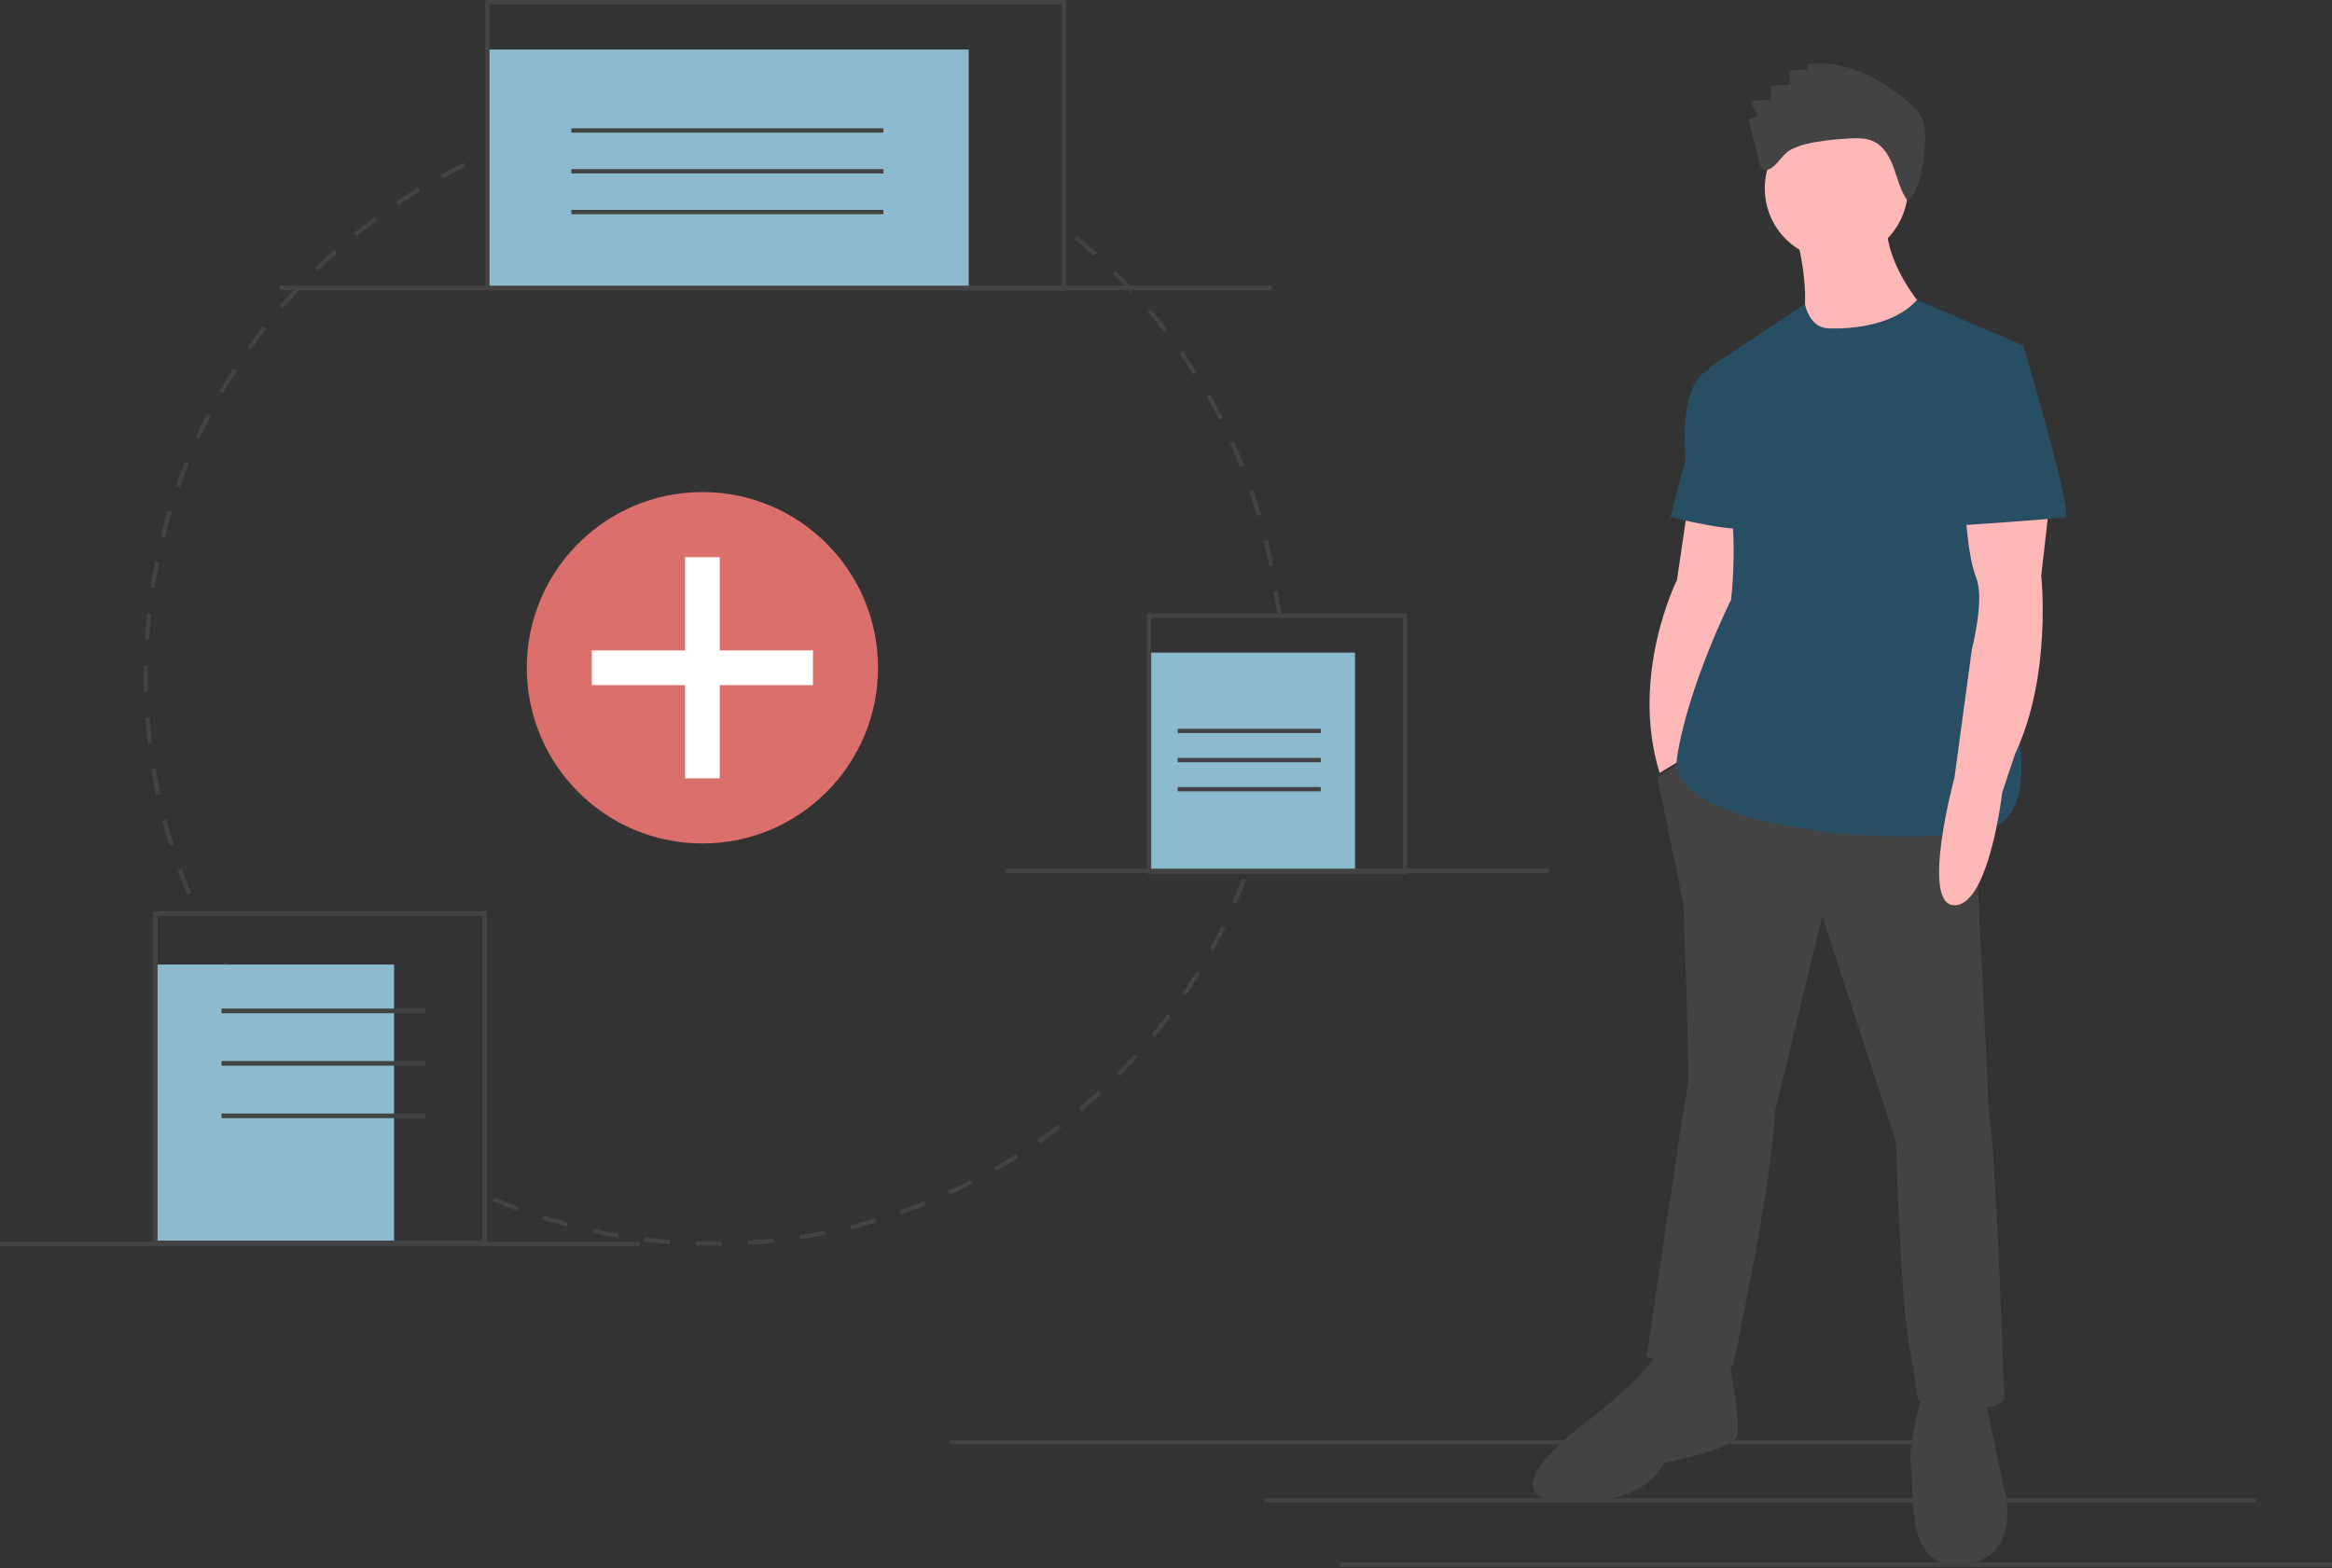 <svg width="400" height="269" viewBox="0 0 400 269" fill="none" xmlns="http://www.w3.org/2000/svg">
<rect x="0" y="0" width="400" height="269" fill="#333333" stroke="none"/>
<g clip-path="url(#clip0)">
<path d="M400 268H229.84V268.744H400V268Z" fill="#434343"/>
<path d="M386.983 257H216.823V257.744H386.983V257Z" fill="#434343"/>
<path d="M333.058 247H162.898V247.744H333.058V247Z" fill="#434343"/>
<path d="M122.448 213.704C121.416 213.704 120.374 213.688 119.351 213.656L119.374 212.912C120.843 212.958 122.342 212.971 123.818 212.95L123.828 213.695C123.369 213.701 122.909 213.704 122.448 213.704ZM128.304 213.531L128.26 212.789C129.731 212.702 131.221 212.58 132.689 212.426L132.767 213.166C131.288 213.321 129.786 213.444 128.304 213.531H128.304ZM114.88 213.416C113.396 213.302 111.897 213.153 110.423 212.972L110.514 212.234C111.976 212.413 113.464 212.561 114.936 212.674L114.88 213.416ZM137.208 212.597L137.097 211.862C138.558 211.64 140.031 211.382 141.474 211.096L141.619 211.825C140.165 212.114 138.681 212.374 137.208 212.597ZM105.993 212.325C104.527 212.077 103.048 211.791 101.596 211.476L101.754 210.748C103.194 211.061 104.662 211.345 106.117 211.591L105.993 212.325ZM145.99 210.851L145.811 210.129C147.246 209.774 148.689 209.381 150.1 208.963L150.311 209.676C148.889 210.098 147.436 210.494 145.99 210.851ZM97.243 210.424C95.805 210.042 94.359 209.621 92.943 209.173L93.167 208.464C94.572 208.908 96.007 209.326 97.434 209.705L97.243 210.424ZM154.574 208.303L154.33 207.601C155.722 207.116 157.123 206.593 158.493 206.044L158.769 206.735C157.389 207.288 155.977 207.815 154.574 208.303ZM88.694 207.721C87.298 207.207 85.893 206.653 84.518 206.074L84.807 205.388C86.171 205.963 87.565 206.512 88.951 207.022L88.694 207.721ZM162.878 204.979L162.57 204.302C163.907 203.694 165.251 203.045 166.565 202.373L166.904 203.036C165.58 203.713 164.225 204.367 162.878 204.979ZM170.836 200.909L170.468 200.263C171.75 199.531 173.03 198.762 174.272 197.976L174.669 198.604C173.418 199.396 172.129 200.172 170.836 200.909ZM178.394 196.126L177.969 195.516C179.176 194.672 180.381 193.788 181.55 192.889L182.004 193.479C180.826 194.385 179.611 195.275 178.394 196.126ZM65.03 195.078C63.83 194.205 62.631 193.292 61.466 192.361L61.93 191.78C63.086 192.703 64.276 193.61 65.467 194.475L65.03 195.078ZM185.489 190.67L185.01 190.101C186.135 189.151 187.255 188.161 188.339 187.158L188.844 187.705C187.752 188.715 186.623 189.713 185.489 190.67ZM58.029 189.485C56.911 188.506 55.8 187.487 54.728 186.457L55.243 185.92C56.307 186.942 57.41 187.953 58.519 188.926L58.029 189.485ZM192.061 184.588L191.532 184.066C192.57 183.014 193.596 181.926 194.582 180.831L195.135 181.329C194.141 182.432 193.107 183.529 192.061 184.588ZM51.569 183.282C50.543 182.203 49.53 181.087 48.557 179.967L49.119 179.479C50.084 180.591 51.089 181.698 52.108 182.769L51.569 183.282ZM198.057 177.932L197.482 177.459C198.419 176.318 199.342 175.14 200.226 173.959L200.821 174.404C199.931 175.595 199.001 176.782 198.057 177.932ZM45.701 176.519C44.78 175.354 43.873 174.152 43.005 172.946L43.608 172.511C44.47 173.708 45.37 174.901 46.284 176.058L45.701 176.519ZM203.423 170.753L202.807 170.335C203.637 169.113 204.449 167.856 205.222 166.597L205.856 166.986C205.077 168.255 204.258 169.522 203.423 170.753ZM40.475 169.254C39.665 168.011 38.872 166.732 38.117 165.452L38.758 165.074C39.507 166.344 40.294 167.614 41.098 168.847L40.475 169.254ZM208.114 163.111L207.463 162.751C208.177 161.459 208.871 160.131 209.526 158.805L210.193 159.135C209.533 160.471 208.834 161.808 208.114 163.111ZM212.086 155.067L211.405 154.768C211.998 153.414 212.567 152.027 213.097 150.646L213.791 150.913C213.257 152.305 212.683 153.702 212.086 155.067ZM32.124 153.461C31.554 152.092 31.008 150.691 30.501 149.298L31.2 149.043C31.703 150.426 32.245 151.816 32.81 153.175L32.124 153.461ZM215.303 146.684L214.597 146.45C215.061 145.05 215.499 143.62 215.898 142.199L216.614 142.4C216.212 143.833 215.77 145.274 215.303 146.684ZM29.069 145.053C28.626 143.635 28.21 142.186 27.832 140.747L28.552 140.558C28.927 141.986 29.339 143.424 29.779 144.831L29.069 145.053ZM217.727 138.06L217.002 137.892C217.335 136.457 217.64 134.993 217.907 133.539L218.639 133.674C218.369 135.139 218.062 136.614 217.727 138.06ZM26.797 136.388C26.487 134.935 26.206 133.454 25.962 131.987L26.696 131.864C26.938 133.321 27.216 134.79 27.524 136.233L26.797 136.388ZM219.348 129.251L218.61 129.15C218.811 127.692 218.979 126.206 219.113 124.732L219.854 124.799C219.719 126.285 219.549 127.782 219.348 129.251H219.348ZM25.331 127.552C25.156 126.079 25.012 124.578 24.903 123.093L25.645 123.038C25.752 124.513 25.895 126.002 26.07 127.464L25.331 127.552ZM220.156 120.33L219.413 120.297C219.48 118.822 219.513 117.327 219.513 115.852H220.257C220.257 117.338 220.223 118.845 220.156 120.33ZM24.677 118.618C24.652 117.706 24.639 116.775 24.639 115.852C24.639 115.279 24.644 114.708 24.654 114.137L25.397 114.15C25.388 114.717 25.383 115.284 25.383 115.852C25.383 116.768 25.396 117.692 25.421 118.598L24.677 118.618ZM25.574 109.708L24.832 109.662C24.924 108.175 25.053 106.673 25.212 105.198L25.952 105.278C25.793 106.742 25.666 108.232 25.574 109.708H25.574ZM219.033 105.168C218.884 103.701 218.68 102.986 218.464 101.525L219.2 101.417C219.417 102.889 219.604 104.012 219.754 105.49L219.033 105.168ZM26.531 100.871L25.796 100.757C26.023 99.285 26.288 97.801 26.583 96.346L27.312 96.494C27.02 97.938 26.757 99.41 26.531 100.871H26.531ZM217.714 97.144C217.43 95.693 217.11 94.231 216.762 92.801L217.485 92.626C217.835 94.066 218.158 95.539 218.444 97.001L217.714 97.144ZM28.293 92.158L27.571 91.977C27.932 90.536 28.332 89.083 28.76 87.658L29.472 87.872C29.048 89.286 28.651 90.728 28.293 92.158ZM215.612 88.507C215.197 87.09 214.744 85.665 214.265 84.27L214.968 84.028C215.451 85.433 215.908 86.87 216.326 88.297L215.612 88.507ZM30.853 83.633L30.151 83.386C30.646 81.979 31.179 80.566 31.738 79.185L32.427 79.464C31.873 80.834 31.343 82.237 30.853 83.633ZM212.723 80.1C212.181 78.731 211.6 77.356 210.996 76.015L211.674 75.71C212.283 77.061 212.868 78.446 213.415 79.826L212.723 80.1ZM34.191 75.374L33.515 75.063C34.137 73.71 34.798 72.353 35.481 71.029L36.142 71.371C35.464 72.684 34.808 74.031 34.191 75.374ZM209.083 72.012C208.417 70.699 207.712 69.382 206.987 68.1L207.634 67.734C208.365 69.026 209.075 70.352 209.746 71.676L209.083 72.012ZM38.274 67.462L37.629 67.091C38.371 65.802 39.154 64.512 39.955 63.256L40.582 63.657C39.786 64.903 39.01 66.183 38.274 67.462ZM204.713 64.287C203.927 63.035 203.104 61.788 202.267 60.58L202.878 60.156C203.722 61.373 204.551 62.63 205.343 63.891L204.713 64.287ZM43.061 59.962L42.453 59.533C43.311 58.316 44.207 57.104 45.118 55.929L45.706 56.385C44.802 57.551 43.912 58.755 43.061 59.962ZM199.654 56.988C198.757 55.814 197.824 54.646 196.879 53.518L197.449 53.04C198.401 54.177 199.342 55.353 200.245 56.537L199.654 56.988ZM48.511 52.933L47.944 52.451C48.907 51.32 49.91 50.194 50.925 49.106L51.469 49.613C50.461 50.694 49.466 51.811 48.511 52.933ZM193.949 50.177C192.949 49.089 191.913 48.011 190.868 46.972L191.393 46.444C192.445 47.491 193.49 48.577 194.496 49.673L193.949 50.177ZM54.574 46.432L54.054 45.901C55.118 44.86 56.218 43.83 57.325 42.842L57.821 43.397C56.722 44.378 55.63 45.399 54.574 46.432V46.432ZM187.646 43.91C186.551 42.916 185.42 41.937 184.286 40.998L184.76 40.424C185.903 41.37 187.042 42.358 188.146 43.359L187.646 43.91ZM61.201 40.512L60.731 39.935C61.882 38.998 63.071 38.074 64.265 37.188L64.708 37.786C63.523 38.665 62.343 39.582 61.201 40.512V40.512ZM68.335 35.223L67.92 34.605C69.151 33.777 70.418 32.965 71.687 32.193L72.073 32.829C70.814 33.595 69.557 34.401 68.335 35.223ZM75.917 30.609L75.56 29.956C76.862 29.243 78.198 28.551 79.529 27.899L79.856 28.568C78.535 29.214 77.21 29.901 75.917 30.609H75.917ZM165.682 28.885C164.358 28.225 163.003 27.588 161.652 26.991L161.953 26.31C163.314 26.912 164.68 27.554 166.014 28.219L165.682 28.885ZM83.884 26.71L83.588 26.027C84.949 25.437 86.342 24.871 87.726 24.345L87.99 25.041C86.616 25.563 85.234 26.125 83.884 26.71H83.884ZM157.539 25.284C156.161 24.749 154.752 24.239 153.349 23.769L153.586 23.063C154.999 23.538 156.42 24.051 157.807 24.59L157.539 25.284ZM92.18 23.558L91.948 22.851C93.362 22.388 94.804 21.951 96.235 21.554L96.433 22.271C95.014 22.665 93.583 23.098 92.18 23.558ZM149.104 22.452C147.685 22.047 146.239 21.671 144.804 21.332L144.974 20.608C146.421 20.949 147.878 21.329 149.308 21.736L149.104 22.452ZM100.742 21.181L100.576 20.456C102.025 20.125 103.502 19.823 104.964 19.559L105.096 20.291C103.645 20.553 102.18 20.853 100.742 21.181ZM140.456 20.412C139.008 20.14 137.532 19.898 136.071 19.693L136.174 18.956C137.647 19.163 139.134 19.407 140.593 19.681L140.456 20.412ZM109.486 19.602L109.388 18.865C110.86 18.668 112.357 18.503 113.838 18.374L113.903 19.115C112.433 19.244 110.947 19.407 109.486 19.602ZM131.657 19.176C130.192 19.038 128.701 18.931 127.225 18.86L127.261 18.116C128.748 18.188 130.251 18.296 131.727 18.435L131.657 19.176ZM118.338 18.83L118.307 18.087C119.674 18.029 121.067 18 122.448 18L122.785 18L122.782 18.745L122.448 18.744C121.077 18.744 119.694 18.773 118.338 18.83Z" fill="#434343"/>
<path d="M289.508 86.825L287.648 99.475C287.648 99.475 279.467 115.845 284.673 132.588L291.367 128.496C291.367 128.496 296.574 108.404 296.574 106.916C296.574 105.428 298.805 87.941 298.805 87.941L289.508 86.825Z" fill="#FFB8B8"/>
<path d="M293.227 127.379L284.301 133.332L288.764 155.284C288.764 155.284 289.88 185.049 289.508 186.165C289.136 187.281 282.442 232.673 282.442 232.673C282.442 232.673 290.251 236.393 297.318 234.161C297.318 234.161 304.384 200.675 304.384 191.002L312.565 157.144L325.21 195.839C325.21 195.839 325.954 221.883 327.441 230.44C328.929 238.998 328.929 240.114 328.929 240.114C328.929 240.114 340.83 243.462 343.805 240.114C343.805 240.114 342.317 196.211 341.201 191.746L338.598 138.541L293.227 127.379Z" fill="#434343"/>
<path d="M285.417 232.673C285.417 232.673 284.673 231.556 282.442 234.533C280.21 237.509 273.144 243.09 273.144 243.09C273.144 243.09 253.806 256.857 268.31 257.601C282.814 258.345 285.417 250.904 285.417 250.904C285.417 250.904 297.69 248.671 298.061 246.067C298.433 243.462 296.574 233.045 296.574 233.045L285.417 232.673Z" fill="#434343"/>
<path d="M329.673 239.37C329.673 239.37 327.07 248.299 327.813 252.02C328.557 255.74 326.326 269.507 336.739 268.39C347.152 267.274 343.805 255.368 343.805 255.368L340.458 240.114L329.673 239.37Z" fill="#434343"/>
<path d="M314.983 44.596C321.761 44.596 327.255 39.099 327.255 32.318C327.255 25.537 321.761 20.04 314.983 20.04C308.205 20.04 302.71 25.537 302.71 32.318C302.71 39.099 308.205 44.596 314.983 44.596Z" fill="#FFB8B8"/>
<path d="M307.731 38.829C307.731 38.829 311.45 51.851 308.475 56.688C305.499 61.525 328.557 57.432 330.045 52.967C330.045 52.967 322.607 44.782 323.722 36.969L307.731 38.829Z" fill="#FFB8B8"/>
<path d="M313.681 56.316C313.681 56.316 323.862 57.004 328.813 51.451L347.152 59.292L339.342 102.451C339.342 102.451 354.962 138.913 340.83 142.262C326.698 145.61 285.789 142.262 287.648 129.984C289.508 117.706 296.946 102.823 296.946 102.823C296.946 102.823 298.805 86.453 294.714 79.011C290.623 71.57 293.227 63.013 293.227 63.013L309.597 52.162C309.597 52.162 310.334 56.316 313.681 56.316Z" fill="#284E63"/>
<path d="M297.69 63.385H293.227C293.227 63.385 288.02 64.501 289.136 78.639L286.533 88.685C286.533 88.685 299.549 92.034 301.409 90.173C303.268 88.313 297.69 63.385 297.69 63.385Z" fill="#284E63"/>
<path d="M351.615 85.709L350.127 98.731C350.127 98.731 351.987 115.846 345.665 129.24L343.433 135.937C343.433 135.937 341.202 155.284 335.252 155.284C329.301 155.284 335.252 133.332 335.252 133.332L338.227 111.381C338.227 111.381 340.458 102.823 338.971 99.103C337.483 95.382 337.111 87.569 337.111 87.569L351.615 85.709Z" fill="#FFB8B8"/>
<path d="M311.968 24.284C313.789 23.999 315.625 23.817 317.467 23.738C318.801 23.682 320.192 23.691 321.397 24.265C323.216 25.132 324.235 27.09 324.901 28.991C325.568 30.892 326.042 32.924 327.279 34.514C329.338 32.364 329.749 29.168 330.055 26.206C330.271 24.123 330.462 21.902 329.499 20.043C328.907 18.898 327.928 18.005 326.937 17.18C322.207 13.241 316.199 10.142 310.108 11.027L309.966 11.967C308.926 11.936 307.886 12.001 306.859 12.162L307.077 14.496L303.842 14.702L303.717 17.134L300.446 17.248C300.509 18.182 300.915 19.061 301.587 19.713C301.084 20.077 300.512 20.335 299.906 20.473C300.452 22.586 300.982 24.703 301.545 26.812C301.961 28.365 301.886 29.737 303.551 28.979C304.819 28.402 305.677 26.567 306.958 25.809C308.468 24.915 310.256 24.552 311.968 24.284Z" fill="#434343"/>
<path d="M341.945 59.664H347.152C347.152 59.664 355.706 88.313 354.218 88.685C352.73 89.057 335.251 90.173 335.251 90.173L341.945 59.664Z" fill="#284E63"/>
<path d="M120.48 144.68C137.117 144.68 150.604 131.187 150.604 114.543C150.604 97.899 137.117 84.406 120.48 84.406C103.844 84.406 90.357 97.899 90.357 114.543C90.357 131.187 103.844 144.68 120.48 144.68Z" fill="#DB6F6B"/>
<path d="M139.447 111.567H123.456V95.568H117.505V111.567H101.514V117.52H117.505V133.518H123.456V117.52H139.447V111.567Z" fill="white"/>
<path d="M67.597 165.452H26.631V213.199H67.597V165.452Z" fill="#8CBACF"/>
<path d="M83.506 213.597H26.233V156.3H83.506V213.597ZM27.029 212.801H82.71V157.096H27.029V212.801Z" fill="#434343"/>
<path d="M73 173H38V173.795H73V173Z" fill="#434343"/>
<path d="M73 182H38V182.796H73V182Z" fill="#434343"/>
<path d="M73 191H38V191.795H73V191Z" fill="#434343"/>
<path d="M166.161 8.496H83.599V49.484H166.161V8.496Z" fill="#8CBACF"/>
<path d="M182.896 49.856H83.228V0H182.896V49.856ZM83.971 49.112H182.152V0.744H83.971V49.112Z" fill="#434343"/>
<path d="M151.53 22H98V22.744H151.53V22Z" fill="#434343"/>
<path d="M151.53 29H98V29.744H151.53V29Z" fill="#434343"/>
<path d="M151.53 36H98V36.744H151.53V36Z" fill="#434343"/>
<path d="M232.422 111.939H197.091V149.517H232.422V111.939Z" fill="#8CBACF"/>
<path d="M241.347 149.889H196.719V105.242H241.347V149.889ZM197.463 149.145H240.603V105.986H197.463V149.145Z" fill="#434343"/>
<path d="M226.545 125H202V125.744H226.545V125Z" fill="#434343"/>
<path d="M226.545 130H202V130.744H226.545V130Z" fill="#434343"/>
<path d="M226.545 135H202V135.744H226.545V135Z" fill="#434343"/>
<path d="M218.142 49H47.982V49.744H218.142V49Z" fill="#434343"/>
<path d="M265.706 149H172.36V149.744H265.706V149Z" fill="#434343"/>
<path d="M109.739 213H0V213.744H109.739V213Z" fill="#434343"/>
</g>
<defs>
<clipPath id="clip0">
<rect width="400" height="269" fill="white"/>
</clipPath>
</defs>
</svg>
